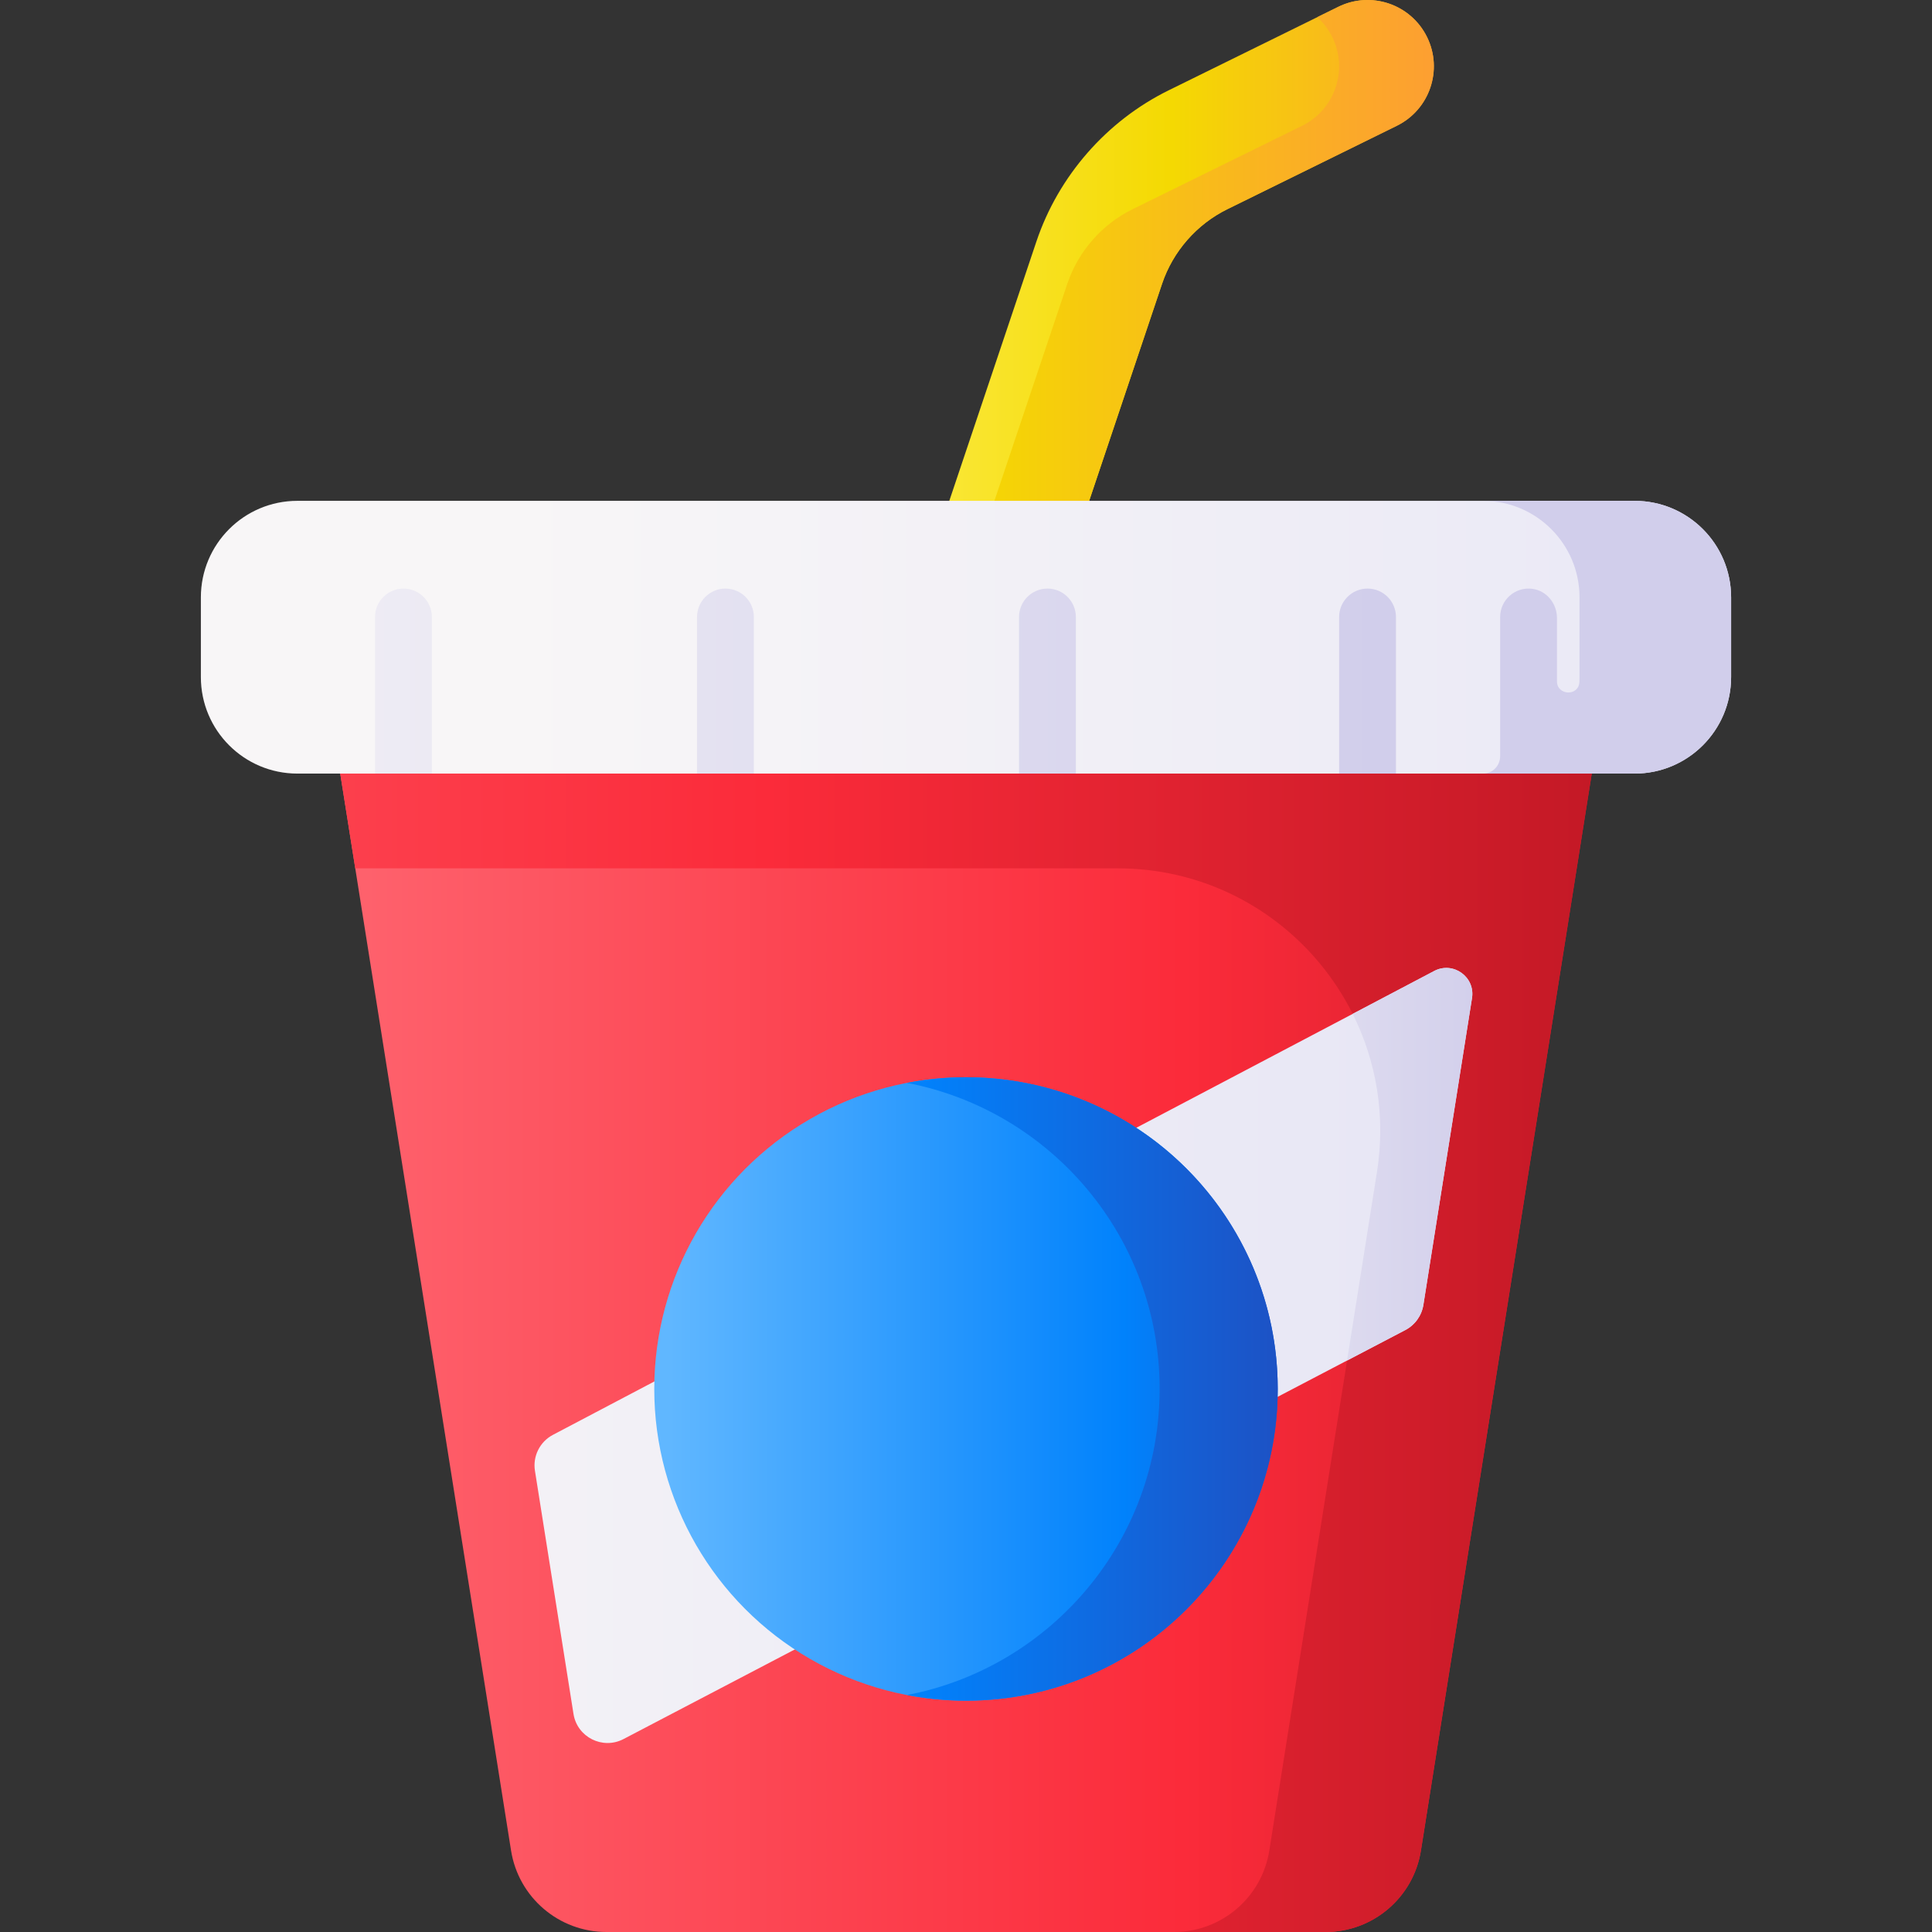 <svg id="Capa_1" enable-background="new 0 0 510 510" height="512" viewBox="0 0 510 510" width="512" xmlns="http://www.w3.org/2000/svg" xmlns:xlink="http://www.w3.org/1999/xlink"><rect x="0" y="0" width="510" height="510" fill="#333333" stroke="none"/><linearGradient id="lg1"><stop offset="0" stop-color="#fef056"/><stop offset=".521" stop-color="#f4d902"/><stop offset="1" stop-color="#fe9738"/></linearGradient><linearGradient id="SVGID_1_" gradientUnits="userSpaceOnUse" x1="208" x2="402.579" xlink:href="#lg1" y1="95.775" y2="95.775"/><linearGradient id="SVGID_2_" gradientUnits="userSpaceOnUse" x1="98" x2="396.098" xlink:href="#lg1" y1="95.775" y2="95.775"/><linearGradient id="lg2"><stop offset="0" stop-color="#fe646f"/><stop offset=".593" stop-color="#fb2b3a"/><stop offset="1" stop-color="#c41926"/></linearGradient><linearGradient id="SVGID_3_" gradientUnits="userSpaceOnUse" x1="84.104" x2="468.788" xlink:href="#lg2" y1="339.104" y2="339.104"/><linearGradient id="SVGID_4_" gradientUnits="userSpaceOnUse" x1="-115" x2="420.034" xlink:href="#lg2" y1="339.105" y2="339.105"/><linearGradient id="lg3"><stop offset="0" stop-color="#f8f6f7"/><stop offset=".179" stop-color="#f8f6f7"/><stop offset="1" stop-color="#e7e6f5"/></linearGradient><linearGradient id="SVGID_5_" gradientUnits="userSpaceOnUse" x1="53.027" x2="507.665" xlink:href="#lg3" y1="168.209" y2="168.209"/><linearGradient id="lg4"><stop offset="0" stop-color="#f8f6f7"/><stop offset="1" stop-color="#d1ceeb"/></linearGradient><linearGradient id="SVGID_6_" gradientUnits="userSpaceOnUse" x1="4.667" x2="364.179" xlink:href="#lg4" y1="179.79" y2="179.79"/><linearGradient id="SVGID_13_" gradientUnits="userSpaceOnUse" x1="4.667" x2="364.179" xlink:href="#lg4" y1="168.209" y2="168.209"/><linearGradient id="SVGID_14_" gradientUnits="userSpaceOnUse" x1="-29.637" x2="385.389" xlink:href="#lg3" y1="357.809" y2="357.809"/><linearGradient id="SVGID_15_" gradientUnits="userSpaceOnUse" x1="263" x2="395.302" xlink:href="#lg4" y1="307.326" y2="307.326"/><linearGradient id="lg5"><stop offset="0" stop-color="#60b7ff"/><stop offset=".586" stop-color="#0182fc"/><stop offset="1" stop-color="#2740b0"/></linearGradient><linearGradient id="SVGID_16_" gradientUnits="userSpaceOnUse" x1="176.593" x2="381.227" xlink:href="#lg5" y1="366.651" y2="366.651"/><linearGradient id="SVGID_17_" gradientUnits="userSpaceOnUse" x1="55.073" x2="373.558" xlink:href="#lg5" y1="366.651" y2="366.651"/><g><path d="m255.002 191.549c-1.848 0-3.726-.295-5.574-.916-9.162-3.078-14.094-13-11.017-22.162l35.172-104.713c5.814-17.31 18.546-31.863 34.93-39.926l44.76-22.029c8.671-4.27 19.161-.699 23.429 7.974 4.268 8.671.698 19.161-7.974 23.429l-44.76 22.029c-8.071 3.973-14.342 11.141-17.207 19.668l-35.172 104.713c-2.456 7.314-9.276 11.933-16.587 11.933z" fill="url(#SVGID_1_)"/><path d="m376.701 9.777c-4.268-8.672-14.757-12.243-23.429-7.974l-5.549 2.731c1.596 1.443 2.959 3.195 3.967 5.242 4.268 8.671.698 19.161-7.974 23.429l-44.76 22.029c-8.071 3.973-14.342 11.141-17.207 19.668l-35.172 104.713c-.869 2.587-2.292 4.828-4.081 6.655 1.875 1.921 4.211 3.448 6.93 4.362 1.848.621 3.727.916 5.574.916 7.312 0 14.131-4.619 16.587-11.933l35.172-104.713c2.864-8.527 9.136-15.696 17.207-19.668l44.76-22.029c8.673-4.267 12.243-14.757 7.975-23.428z" fill="url(#SVGID_2_)"/><path d="m349.909 510h-189.818c-12.542 0-23.222-9.119-25.186-21.506l-50.801-320.285h341.791l-50.801 320.285c-1.964 12.386-12.644 21.506-25.185 21.506z" fill="url(#SVGID_3_)"/><path d="m425.9 168.21-50.81 320.28c-1.96 12.39-12.64 21.51-25.18 21.51h-40.02c12.54 0 23.22-9.12 25.18-21.51l28.409-179.083c6.678-42.093-25.85-80.187-68.469-80.187h-201.23l-3.97-25.01-5.71-36z" fill="url(#SVGID_4_)"/><path d="m431.497 204.209h-352.994c-14.07 0-25.477-11.406-25.477-25.477v-21.047c0-14.07 11.406-25.477 25.477-25.477h352.993c14.07 0 25.477 11.406 25.477 25.477v21.047c0 14.071-11.406 25.477-25.476 25.477z" fill="url(#SVGID_5_)"/><g><g fill="url(#SVGID_6_)"><path d="m106.5 155.37c-4.14 0-7.5 3.36-7.5 7.5v41.34h15v-41.34c0-4.14-3.36-7.5-7.5-7.5z"/><path d="m149 155.37c-4.14 0-7.5 3.36-7.5 7.5v41.34h15v-41.34c0-4.14-3.36-7.5-7.5-7.5z"/><path d="m191.5 155.37c-4.14 0-7.5 3.36-7.5 7.5v41.34h15v-41.34c0-4.14-3.36-7.5-7.5-7.5z"/><path d="m234 155.37c-4.14 0-7.5 3.36-7.5 7.5v41.34h15v-41.34c0-4.14-3.36-7.5-7.5-7.5z"/><path d="m276.5 155.37c-4.14 0-7.5 3.36-7.5 7.5v41.34h15v-41.34c0-4.14-3.36-7.5-7.5-7.5z"/><path d="m318.5 155.37c-4.14 0-7.5 3.36-7.5 7.5v41.34h15v-41.34c0-4.14-3.36-7.5-7.5-7.5z"/><path d="m361 155.37c-4.14 0-7.5 3.36-7.5 7.5v41.34h15v-41.34c0-4.14-3.36-7.5-7.5-7.5z"/></g><path d="m431.497 132.209h-40.02c14.07 0 25.477 11.406 25.477 25.477v21.047c0 .445-.011.887-.034 1.327-.195 3.798-5.919 3.575-5.919-.228v-16.708c0-3.813-2.739-7.212-6.522-7.691-4.576-.58-8.478 2.976-8.478 7.438v36.755c0 2.49-1.987 4.579-4.477 4.584-.015 0-.031 0-.046 0h40.02c14.07 0 25.477-11.406 25.477-25.477v-21.047c-.002-14.071-11.408-25.477-25.478-25.477z" fill="url(#SVGID_13_)"/></g><g><path d="m388.575 263.462-12.839 80.999c-.451 2.843-2.22 5.306-4.771 6.64l-206.37 107.966c-5.515 2.885-12.235-.492-13.209-6.64l-10.175-64.185c-.611-3.851 1.3-7.664 4.75-9.48l232.635-122.451c5.002-2.632 10.864 1.568 9.979 7.151z" fill="url(#SVGID_14_)"/><path d="m388.575 263.462c.885-5.582-4.977-9.783-9.979-7.15l-21.519 11.327c6.201 12.405 8.772 26.834 6.402 41.769l-7.89 49.739 15.377-8.045c2.551-1.335 4.32-3.797 4.771-6.64z" fill="url(#SVGID_15_)"/><g><circle cx="255" cy="366.651" fill="url(#SVGID_16_)" r="82.29"/><path d="m255 284.361c-5.331 0-10.538.525-15.587 1.494 37.991 7.287 66.703 40.68 66.703 80.796s-28.712 73.509-66.703 80.796c5.049.968 10.256 1.494 15.587 1.494 45.448 0 82.29-36.843 82.29-82.29s-36.842-82.29-82.29-82.29z" fill="url(#SVGID_17_)"/></g></g></g></svg>